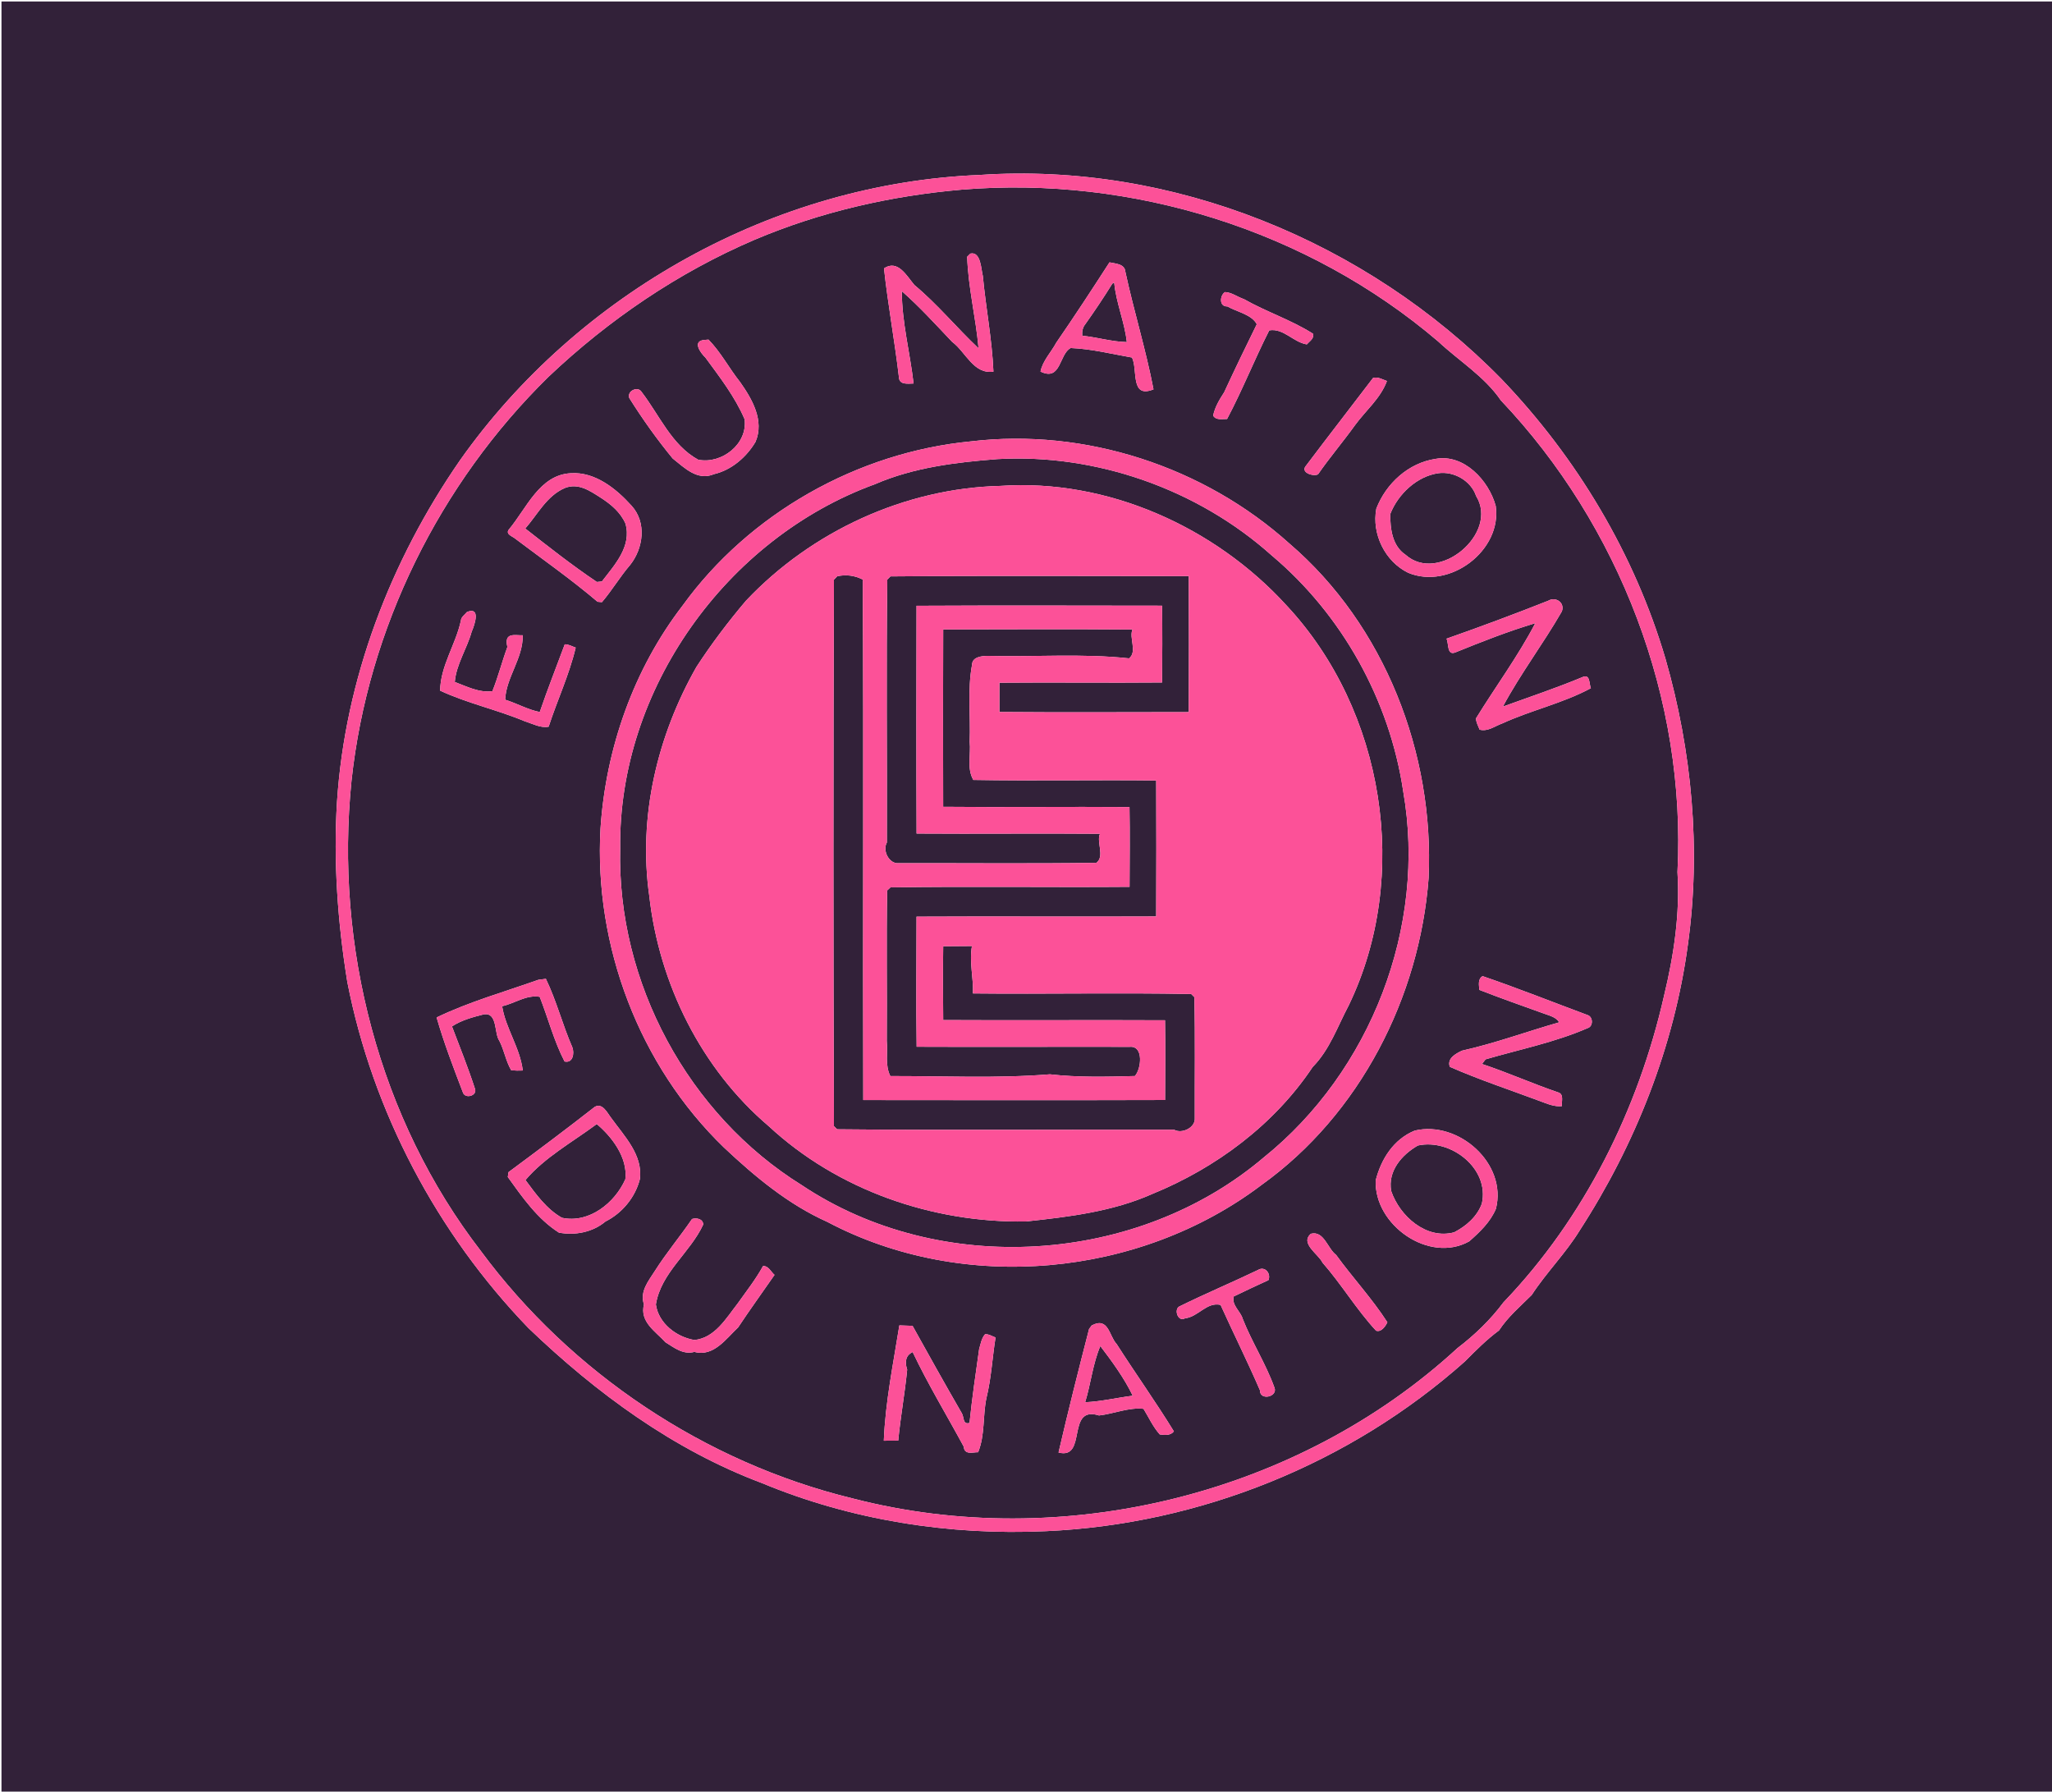 <?xml version="1.0" encoding="utf-8"?>
<!-- Generator: Adobe Illustrator 27.1.0, SVG Export Plug-In . SVG Version: 6.00 Build 0)  -->
<svg version="1.1" id="Layer_1" xmlns="http://www.w3.org/2000/svg" xmlns:xlink="http://www.w3.org/1999/xlink" x="0px" y="0px"
	 viewBox="0 0 693 605" style="enable-background:new 0 0 693 605;" xml:space="preserve">
<style type="text/css">
	.st0{fill:#322139;}
	.st1{fill:#FC5198;}
</style>
<g>
	<g>
		<path class="st0" d="M0.5,0.5h693v605H0.5V0.5z M330.84,59.08c-69.31,2.8-135.53,39.82-175.46,96.31
			c-23.54,34-38.85,74-41.57,115.39c-1.25,20.31,0.24,40.71,3.48,60.79c8.56,43.81,30.27,84.87,61.21,116.93
			c22.86,21.92,48.94,41.1,78.82,52.31c30.16,12.55,63.3,17.74,95.85,16.24c51.86-2.28,102.77-22.77,141.56-57.32
			c3.66-3.69,7.32-7.37,11.51-10.47c3-4.58,7.2-8.13,11.05-11.97c4.95-7.61,11.45-14.04,16.2-21.79
			c18.85-29.11,31.94-62.21,36.56-96.64c4.44-32.15,1.36-65.18-7.57-96.36c-10.44-35.4-29.93-67.94-55.45-94.55
			C461.57,81.54,395.96,54.66,330.84,59.08z"/>
	</g>
	<g>
		<path class="st0" d="M324.84,64.04c57.58-4.76,116.91,13.76,160.86,51.26c7.06,6.62,15.61,11.77,21.16,19.89
			c40.07,42.23,62.68,100.98,59.65,159.31c0.89,14.05-1.22,28.03-4.51,41.65c-8.71,38.41-26.89,75.08-54.23,103.61
			c-4.4,5.89-9.7,11.01-15.54,15.46c-53.86,49.58-133.57,69.12-204.37,50.75c-49.76-12.14-94.97-42.31-125.4-83.44
			c-34.52-44.66-49.45-103.08-43.74-158.97c5.53-51.39,29.71-100.22,66.52-136.32c20.3-19.25,43.86-35.27,69.6-46.28
			C277.05,71.53,300.87,66.11,324.84,64.04z M327.71,85.63c-0.27,0.27-0.81,0.8-1.08,1.07c0.34,10.35,2.93,20.58,3.85,30.92
			c-7.43-6.98-13.8-14.82-21.69-21.39c-2.62-3.13-5.6-8.72-10.25-5.61c1.33,12.3,3.62,24.51,5.05,36.82
			c0.14,2.62,3.11,2.09,4.94,2.06c-1.18-10.38-3.96-20.65-3.97-31.18c6.04,5.3,11.47,11.31,17,17.12c4.61,3.42,7.17,11,13.94,10.06
			c-0.46-10.84-2.57-21.55-3.58-32.34C331.36,91.35,331.35,84.79,327.71,85.63z M374.7,88.59c-5.88,9.11-11.82,18.19-17.98,27.13
			c-1.73,3.24-4.56,6.06-5.32,9.75c7.01,3.42,6.23-5.9,10.19-7.95c7,0.28,13.82,2.01,20.7,3.21c2.05,4.02-0.72,14,7.27,10.75
			c-2.55-13.34-6.62-26.37-9.49-39.65C379.86,89.07,376.81,89.06,374.7,88.59z M413.7,98.63c-1.7,1.05-2.13,4.93,0.82,4.85
			c3.13,1.82,8.23,2.71,9.92,6.01c-3.76,7.61-7.44,15.27-11.01,22.97c-1.59,2.46-3.13,4.99-3.73,7.89c1,1.65,3.09,1.11,4.71,1.13
			c5.18-9.76,9.25-20.1,14.24-29.92c4.82-0.82,8.1,4,12.68,4.73c0.9-1.04,2.6-1.97,2.08-3.61c-7.35-4.66-15.75-7.37-23.3-11.67
			C417.96,100.31,415.98,98.71,413.7,98.63z M237.79,114.8c-4.07,0.41-1.24,4.34,0.45,5.96c4.85,6.61,9.97,13.21,13.23,20.81
			c1.09,8.37-7.75,15.25-15.67,13.67c-8.98-4.91-13.11-15.09-19.12-22.89c-1.21-2.07-5.02-0.37-4.16,2.05
			c4.46,7.1,9.34,13.95,14.66,20.42c3.94,3.1,8.34,7.7,13.99,5.28c5.92-1.39,10.96-5.78,13.98-10.89c3.06-7.16-1.13-14.44-5.2-20.19
			c-3.72-4.66-6.48-10.05-10.68-14.34C238.9,114.71,238.16,114.77,237.79,114.8z M463.71,127.63c-7.5,9.86-15.12,19.64-22.57,29.54
			c-2.19,2.36,2.25,3.81,3.97,3.02c3.94-5.7,8.45-10.98,12.5-16.61c3.61-4.95,8.62-9.04,10.78-14.92
			C466.88,128.14,465.36,127.16,463.71,127.63z M327.84,149.05c-38.26,3.69-74.82,24.33-97.32,55.46
			c-16.57,21.52-25.93,48.25-27.72,75.27c-2.22,39.64,13.07,80.07,41.7,107.72c10.42,9.8,21.71,19.23,34.92,25.12
			c45.97,24.29,105.37,18.76,146.7-12.54c33.1-23.77,53.3-63.23,56.35-103.56c1.96-42.07-14.81-85.39-47.02-112.98
			C406.57,157.57,366.52,144.45,327.84,149.05z M484.84,154.95c-9.17,1.37-16.76,8.3-20.03,16.82c-1.61,8.54,2.94,17.85,10.76,21.65
			c14.03,5.84,31.77-7.56,29.56-22.59C502.78,162.21,494.4,153.21,484.84,154.95z M192.79,159.8
			c-10.63,0.53-14.99,11.96-20.95,19.02c-1.25,1.63,1.35,2.3,2.26,3.15c9.29,7,18.83,13.69,27.7,21.23
			c0.37,0.04,1.11,0.11,1.48,0.14c3.41-3.99,6.1-8.58,9.52-12.56c4.5-5.65,5.66-14.37,0.46-20.04
			C208.07,165,200.97,159.28,192.79,159.8z M522.81,202.88c-11.34,4.49-22.78,8.75-34.29,12.79c0.79,1.65,0.1,5.67,2.88,4.68
			c8.91-3.61,17.88-7.16,27.1-9.91c-5.85,11.18-13.39,21.38-20.01,32.12c-0.03,1.37,0.75,2.57,1.2,3.83
			c2.81,0.74,5.15-1.22,7.66-2.1c9.75-4.48,20.5-6.81,29.92-11.9c-0.66-1.55-0.17-4.77-2.72-3.79c-8.85,3.7-17.99,6.74-27,10.01
			c5.95-11.11,13.65-21.24,19.93-32.17C528.54,203.43,525.37,201.37,522.81,202.88z M157.7,206.67c-0.73,0.91-1.95,1.63-2.05,2.9
			c-1.73,8.06-6.91,15.3-7.01,23.65c9.27,4.31,19.37,6.46,28.77,10.42c2.57,0.78,5.11,2.27,7.88,1.75c2.9-8.94,6.97-17.55,9.13-26.7
			c-1.22-0.41-2.38-1.15-3.69-1.11c-2.82,7.62-5.82,15.17-8.44,22.86c-4.07-0.8-7.74-2.94-11.69-4.16
			c0.3-7.51,6.11-14.03,5.93-21.77c-2.42,0.15-6.44-1.21-5.17,3.96c-1.82,4.92-3.1,10.04-5.06,14.92c-4.44,0.62-8.66-1.58-12.71-3.1
			c0.49-5.94,4.12-11.26,5.7-16.96C160.43,210.7,162.34,204.78,157.7,206.67z M500.71,329.63c-1.69,0.96-1.24,3.04-1.09,4.65
			c7.28,2.82,14.62,5.42,21.97,8.05c1.81,0.67,3.9,1.12,4.98,2.89c-10.96,3.13-21.65,7.08-32.8,9.57c-2.14,1-5.15,2.61-4.14,5.46
			c9.99,4.39,20.36,7.8,30.57,11.62c2.35,0.86,4.72,1.93,7.29,1.65c-0.18-1.6,0.78-4.06-1.3-4.65c-8.66-2.95-17.01-6.7-25.69-9.58
			c0.31-0.39,0.91-1.18,1.21-1.57c11.54-3.37,23.42-5.74,34.48-10.55c1.91-0.56,1.86-3.76,0.02-4.38
			C524.41,338.41,512.53,333.67,500.71,329.63z M181.8,330.87c-11.49,4.08-23.35,7.41-34.35,12.71c2.46,8.54,5.68,16.94,8.83,25.18
			c0.69,2.53,5.12,1.25,4.09-1.2c-2.3-7.08-5.08-14-7.73-20.96c3.24-2.14,7.14-3.16,10.86-4.1c4.59-0.57,3.34,6.46,5.14,8.96
			c1.65,3.19,2.18,6.88,4.01,9.95c1.3,0.12,2.6,0.15,3.9,0.08c-0.89-7.6-5.82-14.33-6.97-21.71c4.29-0.94,8.05-3.91,12.69-3.18
			c2.85,7.25,4.81,14.92,8.39,21.84c2.85,0.67,3.38-2.79,2.63-4.79c-3.31-7.57-5.34-15.69-8.94-23.12
			C183.71,330.62,182.44,330.79,181.8,330.87z M200.81,373.81c-9.57,7.49-19.31,14.77-29.07,22c-0.06,0.41-0.19,1.23-0.25,1.64
			c4.93,6.84,10.01,14.18,17.27,18.78c5.42,1.04,11.42-0.13,15.71-3.74c5.68-2.86,10.05-8.15,11.63-14.32
			c1.06-8.15-5.28-14.55-9.66-20.62C205.21,376.01,203.47,372.18,200.81,373.81z M477.8,381.78c-7.15,2.91-11.35,9.58-13.19,16.78
			c-0.65,15.04,18,28.22,31.58,20.62c3.57-3.15,7.13-6.52,9.01-10.99C509.09,392.9,492.55,378.31,477.8,381.78z M233.72,411.63
			c-4.06,5.94-8.71,11.47-12.57,17.57c-2.13,3.36-5.14,6.87-3.67,11.29c-1.51,5.9,3.97,9.15,7.25,12.76
			c2.95,1.82,5.92,4.3,9.78,3.26c6.49,1.77,10.66-4.42,14.75-8.24c3.98-6.01,8.22-11.83,12.31-17.76c-1.21-1.03-2.06-3.13-3.89-2.97
			c-2.45,4.47-5.61,8.47-8.55,12.62c-3.84,4.9-7.7,11.67-14.63,12.34c-6.08-1.02-12.11-5.65-13-12c1.7-10.76,11.6-17.47,15.99-27
			C237.45,411.58,235.22,411.16,233.72,411.63z M442.71,416.62c-3.79,3.25,2.62,6.93,3.91,9.73c6.44,7.34,11.45,15.81,18.09,22.99
			c1.76,0.63,3.2-1.49,3.83-2.83c-5.17-8.03-11.71-15.03-17.31-22.75C448.35,421.64,447.13,415.49,442.71,416.62z M424.81,428.87
			c-8.86,4.24-17.84,8.01-26.6,12.34c-1.81,1.09-0.35,5.32,2,3.96c4.46-0.48,7.33-5.61,12-4.53c4.34,9.61,9.1,19.11,13.3,28.84
			c-0.05,3.65,6.14,2.19,4.89-0.91c-2.87-8.01-7.58-15.27-10.71-23.22c-0.75-2.63-3.83-4.6-3.03-7.56c3.9-1.85,7.78-3.74,11.72-5.51
			C429.34,429.99,427.12,427.39,424.81,428.87z M303.73,447.56c-2.06,12.92-4.72,25.84-5.25,38.94l4.87-0.03
			c0.76-8.02,2.24-15.95,3.02-23.96c-0.95-2.92-0.34-4.9,1.85-5.95c5.19,10.92,11.5,21.3,17.25,31.94c0.23,2.94,3.08,1.85,4.86,1.9
			c2.35-5.75,1.55-12.24,2.79-18.24c1.66-6.74,2.01-13.68,3.09-20.51c-1.16-0.43-2.27-1.19-3.54-1.1c-1.23,1.4-1.48,3.29-2,5.02
			c-1.17,8.3-2.39,16.59-3.25,24.94c-2.37,0.65-1.77-2-2.62-3.32c-5.65-9.77-11.14-19.62-16.62-29.48L303.73,447.56z M368.69,447.58
			c-0.22,0.3-0.67,0.9-0.89,1.2c-3.59,13.89-7.07,27.72-10.31,41.71c9.82,2.52,2.44-16.07,13.67-12.51
			c4.98-0.56,9.99-2.79,15.02-2.25c1.78,2.9,3.2,6.09,5.5,8.65c1.63,0.23,3.62,0.45,4.76-1.03c-6.15-10.01-13-19.59-19.33-29.5
			C374.56,451.21,374.41,444.53,368.69,447.58z"/>
	</g>
	<path class="st0" d="M375.64,95.8l0.65-0.4c0.62,6.86,3.52,13.29,4.26,20.12c-5.09-0.12-10.02-1.64-15.06-2.15
		c-0.12-1.38,0.12-2.77,1.02-3.87C369.68,105.03,372.74,100.47,375.64,95.8z"/>
	<g>
		<path class="st0" d="M336.84,155.03c33.38-1.9,67.67,10.18,92.61,32.51c23.77,19.97,39.86,48.91,44.43,79.62
			c8.05,45.77-10.99,94.67-47.08,123.68c-42.74,36.29-109.28,40.58-156.02,9.37c-38.32-23.79-62.48-68.52-61.33-113.71
			c-0.7-53.65,35.91-104.76,86.05-123C308.54,157.84,322.78,156.12,336.84,155.03z M337.84,164.08
			c-32.28,0.79-63.8,15.35-85.92,38.79c-6.01,7.09-11.64,14.53-16.72,22.34c-13.24,23.27-19.74,50.63-15.92,77.37
			c3.34,29.66,17.54,58.35,40.39,77.76c23.24,21.56,55.27,32.65,86.84,32.13c14.49-1.57,29.23-3.31,42.68-9.31
			c21.51-8.79,41.14-23.39,54.12-42.85c5.77-5.85,8.4-13.7,12.18-20.81c21.09-43.71,12.04-99.63-20.97-135.02
			C410.32,177.92,373.99,161.59,337.84,164.08z"/>
	</g>
	<path class="st0" d="M485.78,159.79c5.22-0.72,11,2.55,12.73,7.7c7.82,12.61-12.69,29.83-23.84,19.84
		c-4.51-3.02-5.18-8.8-5.15-13.76C472.15,166.82,478.53,160.82,485.78,159.79z"/>
	<path class="st0" d="M190.81,164.77c4.57-1.77,8.48,1.01,12.07,3.3c3.44,2.2,6.66,4.91,8.35,8.73c2.2,7.71-3.67,13.95-7.96,19.55
		c-0.43,0.04-1.28,0.12-1.71,0.16c-8.33-5.59-16.31-11.88-24.17-18.04C181.59,173.67,184.65,167.4,190.81,164.77z"/>
	<path class="st0" d="M282.74,194.6c2.95-0.68,6-0.27,8.63,1.12c0.33,58.58-0.01,117.17,0.17,175.75
		c33.97,0.04,67.95,0.08,101.93-0.02c0.03-8.98,0.14-17.95-0.02-26.92c-24.97-0.13-49.94,0.07-74.91-0.07
		c-0.1-8.31-0.11-16.63,0-24.93c2.43-0.02,7.28-0.05,9.71-0.07c-0.96,5.26,0.53,10.66,0.34,16c24.56,0.26,49.15-0.28,73.7,0.2
		c0.27,0.26,0.8,0.8,1.07,1.06c0.31,13.59,0.09,27.19,0.14,40.79c0.29,3.22-4.25,5.49-6.99,3.98c-37.93-0.09-75.89,0.24-113.8-0.15
		c-0.27-0.26-0.8-0.8-1.07-1.06c-0.23-61.51-0.24-123.03,0-184.54C281.91,195.45,282.46,194.89,282.74,194.6z"/>
	<path class="st0" d="M300.72,194.64c33.58-0.3,67.17-0.1,100.75-0.1c0.05,15.31,0.07,30.62-0.01,45.93
		c-21.31,0.01-42.63,0.14-63.94-0.04c0-2.47,0-7.42,0-9.89c18.31-0.16,36.62,0.08,54.94-0.08c0.08-8.64,0.11-17.29,0-25.93
		c-27.64-0.03-55.29-0.11-82.93,0.03c-0.04,25.64-0.09,51.27,0.02,76.91c20.64,0.15,41.29-0.1,61.93,0.08
		c-1.27,2.75,1.71,7.58-1.2,9.81c-22.26,0.32-44.53,0.07-66.79,0.13c-3.2,0.3-5.55-4.23-3.98-6.98c0.1-29.6-0.25-59.22,0.15-88.8
		C299.92,195.44,300.46,194.91,300.72,194.64z"/>
	<path class="st0" d="M318.54,212.54c21.31-0.03,42.63-0.14,63.94,0.03c-1.28,2.71,1.7,7.54-1.18,9.75
		c-15.87-1.72-31.89-0.42-47.82-0.84c-1.98,0.03-5.14,0.39-5.19,2.93c-1.61,8.57-0.46,17.41-0.81,26.09
		c0.46,4.23-1.04,8.97,1.23,12.87c20.58,0.37,41.17-0.06,61.76,0.18c0.06,15.3,0.07,30.61-0.01,45.92
		c-26.98,0.12-53.95-0.07-80.93,0.07c0,14.64-0.17,29.29,0.04,43.93c23.98,0.11,47.96-0.03,71.94,0.03
		c4.83-0.46,3.92,7.51,1.76,9.86c-9.58,0.26-19.17,0.5-28.7-0.58c-17.91,1.43-35.95,0.57-53.89,0.59c-1.85-3.65-0.83-7.98-1.2-11.86
		c0.13-16.94-0.18-33.89,0.14-50.82c0.28-0.26,0.84-0.78,1.11-1.04c26.91-0.4,53.83,0.02,80.74-0.19
		c0.03-8.98,0.15-17.96-0.02-26.93c-20.97-0.17-41.95,0.13-62.92-0.09C318.47,252.47,318.46,232.5,318.54,212.54z"/>
	<path class="st0" d="M201.53,379.58c4.94,4.09,10.53,11.24,9.67,18.61c-3.54,8.03-12.3,15.03-21.44,13.03
		c-5.2-2.94-8.82-8.04-12.3-12.74C183.93,390.82,193.39,385.62,201.53,379.58z"/>
	<path class="st0" d="M478.84,386.82c11.06-2.46,24.32,7.77,21.61,19.63c-1.61,4.39-5.27,7.55-9.32,9.67
		c-9.45,2.58-18.43-5.49-21.3-13.93C468.62,395.43,473.4,389.95,478.84,386.82z"/>
	<path class="st0" d="M371.6,454.54c3.82,5,8.14,10.9,10.94,16.77c-5.36,0.68-10.64,1.96-16.06,2.2
		C368.4,467.26,369.05,460.52,371.6,454.54z"/>
</g>
<g>
	<g>
		<path class="st1" d="M330.84,59.08c65.12-4.42,130.73,22.46,176.19,68.87c25.52,26.61,45.01,59.15,55.45,94.55
			c8.93,31.18,12.01,64.21,7.57,96.36c-4.62,34.43-17.71,67.53-36.56,96.64c-4.75,7.75-11.25,14.18-16.2,21.79
			c-3.85,3.84-8.05,7.39-11.05,11.97c-4.19,3.1-7.85,6.78-11.51,10.47c-38.79,34.55-89.7,55.04-141.56,57.32
			c-32.55,1.5-65.69-3.69-95.85-16.24c-29.88-11.21-55.96-30.39-78.82-52.31c-30.94-32.06-52.65-73.12-61.21-116.93
			c-3.24-20.08-4.73-40.48-3.48-60.79c2.72-41.39,18.03-81.39,41.57-115.39C195.31,98.9,261.53,61.88,330.84,59.08z M324.84,64.04
			c-23.97,2.07-47.79,7.49-70,16.92c-25.74,11.01-49.3,27.03-69.6,46.28c-36.81,36.1-60.99,84.93-66.52,136.32
			c-5.71,55.89,9.22,114.31,43.74,158.97c30.43,41.13,75.64,71.3,125.4,83.44c70.8,18.37,150.51-1.17,204.37-50.75
			c5.84-4.45,11.14-9.57,15.54-15.46c27.34-28.53,45.52-65.2,54.23-103.61c3.29-13.62,5.4-27.6,4.51-41.65
			c3.03-58.33-19.58-117.08-59.65-159.31c-5.55-8.12-14.1-13.27-21.16-19.89C441.75,77.8,382.42,59.28,324.84,64.04z"/>
	</g>
	<path class="st1" d="M327.71,85.63c3.64-0.84,3.65,5.72,4.21,7.53c1.01,10.79,3.12,21.5,3.58,32.34
		c-6.77,0.94-9.33-6.64-13.94-10.06c-5.53-5.81-10.96-11.82-17-17.12c0.01,10.53,2.79,20.8,3.97,31.18
		c-1.83,0.03-4.8,0.56-4.94-2.06c-1.43-12.31-3.72-24.52-5.05-36.82c4.65-3.11,7.63,2.48,10.25,5.61
		c7.89,6.57,14.26,14.41,21.69,21.39c-0.92-10.34-3.51-20.57-3.85-30.92C326.9,86.43,327.44,85.9,327.71,85.63z"/>
	<g>
		<path class="st1" d="M374.7,88.59c2.11,0.47,5.16,0.48,5.37,3.24c2.87,13.28,6.94,26.31,9.49,39.65
			c-7.99,3.25-5.22-6.73-7.27-10.75c-6.88-1.2-13.7-2.93-20.7-3.21c-3.96,2.05-3.18,11.37-10.19,7.95c0.76-3.69,3.59-6.51,5.32-9.75
			C362.88,106.78,368.82,97.7,374.7,88.59z M375.64,95.8c-2.9,4.67-5.96,9.23-9.13,13.7c-0.9,1.1-1.14,2.49-1.02,3.87
			c5.04,0.51,9.97,2.03,15.06,2.15c-0.74-6.83-3.64-13.26-4.26-20.12L375.64,95.8z"/>
	</g>
	<path class="st1" d="M413.7,98.63c2.28,0.08,4.26,1.68,6.41,2.38c7.55,4.3,15.95,7.01,23.3,11.67c0.52,1.64-1.18,2.57-2.08,3.61
		c-4.58-0.73-7.86-5.55-12.68-4.73c-4.99,9.82-9.06,20.16-14.24,29.92c-1.62-0.02-3.71,0.52-4.71-1.13c0.6-2.9,2.14-5.43,3.73-7.89
		c3.57-7.7,7.25-15.36,11.01-22.97c-1.69-3.3-6.79-4.19-9.92-6.01C411.57,103.56,412,99.68,413.7,98.63z"/>
	<path class="st1" d="M237.79,114.8c0.37-0.03,1.11-0.09,1.48-0.12c4.2,4.29,6.96,9.68,10.68,14.34c4.07,5.75,8.26,13.03,5.2,20.19
		c-3.02,5.11-8.06,9.5-13.98,10.89c-5.65,2.42-10.05-2.18-13.99-5.28c-5.32-6.47-10.2-13.32-14.66-20.42
		c-0.86-2.42,2.95-4.12,4.16-2.05c6.01,7.8,10.14,17.98,19.12,22.89c7.92,1.58,16.76-5.3,15.67-13.67
		c-3.26-7.6-8.38-14.2-13.23-20.81C236.55,119.14,233.72,115.21,237.79,114.8z"/>
	<path class="st1" d="M463.71,127.63c1.65-0.47,3.17,0.51,4.68,1.03c-2.16,5.88-7.17,9.97-10.78,14.92
		c-4.05,5.63-8.56,10.91-12.5,16.61c-1.72,0.79-6.16-0.66-3.97-3.02C448.59,147.27,456.21,137.49,463.71,127.63z"/>
	<g>
		<path class="st1" d="M327.84,149.05c38.68-4.6,78.73,8.52,107.61,34.49c32.21,27.59,48.98,70.91,47.02,112.98
			c-3.05,40.33-23.25,79.79-56.35,103.56c-41.33,31.3-100.73,36.83-146.7,12.54c-13.21-5.89-24.5-15.32-34.92-25.12
			c-28.63-27.65-43.92-68.08-41.7-107.72c1.79-27.02,11.15-53.75,27.72-75.27C253.02,173.38,289.58,152.74,327.84,149.05z
			 M336.84,155.03c-14.06,1.09-28.3,2.81-41.34,8.47c-50.14,18.24-86.75,69.35-86.05,123c-1.15,45.19,23.01,89.92,61.33,113.71
			c46.74,31.21,113.28,26.92,156.02-9.37c36.09-29.01,55.13-77.91,47.08-123.68c-4.57-30.71-20.66-59.65-44.43-79.62
			C404.51,165.21,370.22,153.13,336.84,155.03z"/>
	</g>
	<g>
		<path class="st1" d="M484.84,154.95c9.56-1.74,17.94,7.26,20.29,15.88c2.21,15.03-15.53,28.43-29.56,22.59
			c-7.82-3.8-12.37-13.11-10.76-21.65C468.08,163.25,475.67,156.32,484.84,154.95z M485.78,159.79
			c-7.25,1.03-13.63,7.03-16.26,13.78c-0.03,4.96,0.64,10.74,5.15,13.76c11.15,9.99,31.66-7.23,23.84-19.84
			C496.78,162.34,491,159.07,485.78,159.79z"/>
	</g>
	<g>
		<path class="st1" d="M192.79,159.8c8.18-0.52,15.28,5.2,20.47,10.94c5.2,5.67,4.04,14.39-0.46,20.04
			c-3.42,3.98-6.11,8.57-9.52,12.56c-0.37-0.03-1.11-0.1-1.48-0.14c-8.87-7.54-18.41-14.23-27.7-21.23
			c-0.91-0.85-3.51-1.52-2.26-3.15C177.8,171.76,182.16,160.33,192.79,159.8z M190.81,164.77c-6.16,2.63-9.22,8.9-13.42,13.7
			c7.86,6.16,15.84,12.45,24.17,18.04c0.43-0.04,1.28-0.12,1.71-0.16c4.29-5.6,10.16-11.84,7.96-19.55
			c-1.69-3.82-4.91-6.53-8.35-8.73C199.29,165.78,195.38,163,190.81,164.77z"/>
	</g>
	<g>
		<path class="st1" d="M337.84,164.08c36.15-2.49,72.48,13.84,96.68,40.4c33.01,35.39,42.06,91.31,20.97,135.02
			c-3.78,7.11-6.41,14.96-12.18,20.81c-12.98,19.46-32.61,34.06-54.12,42.85c-13.45,6-28.19,7.74-42.68,9.31
			c-31.57,0.52-63.6-10.57-86.84-32.13c-22.85-19.41-37.05-48.1-40.39-77.76c-3.82-26.74,2.68-54.1,15.92-77.37
			c5.08-7.81,10.71-15.25,16.72-22.34C274.04,179.43,305.56,164.87,337.84,164.08z M282.74,194.6c-0.28,0.29-0.83,0.85-1.1,1.14
			c-0.24,61.51-0.23,123.03,0,184.54c0.27,0.26,0.8,0.8,1.07,1.06c37.91,0.39,75.87,0.06,113.8,0.15c2.74,1.51,7.28-0.76,6.99-3.98
			c-0.05-13.6,0.17-27.2-0.14-40.79c-0.27-0.26-0.8-0.8-1.07-1.06c-24.55-0.48-49.14,0.06-73.7-0.2c0.19-5.34-1.3-10.74-0.34-16
			c-2.43,0.02-7.28,0.05-9.71,0.07c-0.11,8.3-0.1,16.62,0,24.93c24.97,0.14,49.94-0.06,74.91,0.07c0.16,8.97,0.05,17.94,0.02,26.92
			c-33.98,0.1-67.96,0.06-101.93,0.02c-0.18-58.58,0.16-117.17-0.17-175.75C288.74,194.33,285.69,193.92,282.74,194.6z
			 M300.72,194.64c-0.26,0.27-0.8,0.8-1.06,1.07c-0.4,29.58-0.05,59.2-0.15,88.8c-1.57,2.75,0.78,7.28,3.98,6.98
			c22.26-0.06,44.53,0.19,66.79-0.13c2.91-2.23-0.07-7.06,1.2-9.81c-20.64-0.18-41.29,0.07-61.93-0.08
			c-0.11-25.64-0.06-51.27-0.02-76.91c27.64-0.14,55.29-0.06,82.93-0.03c0.11,8.64,0.08,17.29,0,25.93
			c-18.32,0.16-36.63-0.08-54.94,0.08c0,2.47,0,7.42,0,9.89c21.31,0.18,42.63,0.05,63.94,0.04c0.08-15.31,0.06-30.62,0.01-45.93
			C367.89,194.54,334.3,194.34,300.72,194.64z M318.54,212.54c-0.08,19.96-0.07,39.93-0.01,59.9c20.97,0.22,41.95-0.08,62.92,0.09
			c0.17,8.97,0.05,17.95,0.02,26.93c-26.91,0.21-53.83-0.21-80.74,0.19c-0.27,0.26-0.83,0.78-1.11,1.04
			c-0.32,16.93-0.01,33.88-0.14,50.82c0.37,3.88-0.65,8.21,1.2,11.86c17.94-0.02,35.98,0.84,53.89-0.59
			c9.53,1.08,19.12,0.84,28.7,0.58c2.16-2.35,3.07-10.32-1.76-9.86c-23.98-0.06-47.96,0.08-71.94-0.03
			c-0.21-14.64-0.04-29.29-0.04-43.93c26.98-0.14,53.95,0.05,80.93-0.07c0.08-15.31,0.07-30.62,0.01-45.92
			c-20.59-0.24-41.18,0.19-61.76-0.18c-2.27-3.9-0.77-8.64-1.23-12.87c0.35-8.68-0.8-17.52,0.81-26.09c0.05-2.54,3.21-2.9,5.19-2.93
			c15.93,0.42,31.95-0.88,47.82,0.84c2.88-2.21-0.1-7.04,1.18-9.75C361.17,212.4,339.85,212.51,318.54,212.54z"/>
	</g>
	<path class="st1" d="M522.81,202.88c2.56-1.51,5.73,0.55,4.67,3.56c-6.28,10.93-13.98,21.06-19.93,32.17
		c9.01-3.27,18.15-6.31,27-10.01c2.55-0.98,2.06,2.24,2.72,3.79c-9.42,5.09-20.17,7.42-29.92,11.9c-2.51,0.88-4.85,2.84-7.66,2.1
		c-0.45-1.26-1.23-2.46-1.2-3.83c6.62-10.74,14.16-20.94,20.01-32.12c-9.22,2.75-18.19,6.3-27.1,9.91
		c-2.78,0.99-2.09-3.03-2.88-4.68C500.03,211.63,511.47,207.37,522.81,202.88z"/>
	<path class="st1" d="M157.7,206.67c4.64-1.89,2.73,4.03,1.59,6.66c-1.58,5.7-5.21,11.02-5.7,16.96c4.05,1.52,8.27,3.72,12.71,3.1
		c1.96-4.88,3.24-10,5.06-14.92c-1.27-5.17,2.75-3.81,5.17-3.96c0.18,7.74-5.63,14.26-5.93,21.77c3.95,1.22,7.62,3.36,11.69,4.16
		c2.62-7.69,5.62-15.24,8.44-22.86c1.31-0.04,2.47,0.7,3.69,1.11c-2.16,9.15-6.23,17.76-9.13,26.7c-2.77,0.52-5.31-0.97-7.88-1.75
		c-9.4-3.96-19.5-6.11-28.77-10.42c0.1-8.35,5.28-15.59,7.01-23.65C155.75,208.3,156.97,207.58,157.7,206.67z"/>
	<path class="st1" d="M500.71,329.63c11.82,4.04,23.7,8.78,35.5,13.16c1.84,0.62,1.89,3.82-0.02,4.38
		c-11.06,4.81-22.94,7.18-34.48,10.55c-0.3,0.39-0.9,1.18-1.21,1.57c8.68,2.88,17.03,6.63,25.69,9.58c2.08,0.59,1.12,3.05,1.3,4.65
		c-2.57,0.28-4.94-0.79-7.29-1.65c-10.21-3.82-20.58-7.23-30.57-11.62c-1.01-2.85,2-4.46,4.14-5.46c11.15-2.49,21.84-6.44,32.8-9.57
		c-1.08-1.77-3.17-2.22-4.98-2.89c-7.35-2.63-14.69-5.23-21.97-8.05C499.47,332.67,499.02,330.59,500.71,329.63z"/>
	<path class="st1" d="M181.8,330.87c0.64-0.08,1.91-0.25,2.55-0.34c3.6,7.43,5.63,15.55,8.94,23.12c0.75,2,0.22,5.46-2.63,4.79
		c-3.58-6.92-5.54-14.59-8.39-21.84c-4.64-0.73-8.4,2.24-12.69,3.18c1.15,7.38,6.08,14.11,6.97,21.71c-1.3,0.07-2.6,0.04-3.9-0.08
		c-1.83-3.07-2.36-6.76-4.01-9.95c-1.8-2.5-0.55-9.53-5.14-8.96c-3.72,0.94-7.62,1.96-10.86,4.1c2.65,6.96,5.43,13.88,7.73,20.96
		c1.03,2.45-3.4,3.73-4.09,1.2c-3.15-8.24-6.37-16.64-8.83-25.18C158.45,338.28,170.31,334.95,181.8,330.87z"/>
	<g>
		<path class="st1" d="M200.81,373.81c2.66-1.63,4.4,2.2,5.63,3.74c4.38,6.07,10.72,12.47,9.66,20.62
			c-1.58,6.17-5.95,11.46-11.63,14.32c-4.29,3.61-10.29,4.78-15.71,3.74c-7.26-4.6-12.34-11.94-17.27-18.78
			c0.06-0.41,0.19-1.23,0.25-1.64C181.5,388.58,191.24,381.3,200.81,373.81z M201.53,379.58c-8.14,6.04-17.6,11.24-24.07,18.9
			c3.48,4.7,7.1,9.8,12.3,12.74c9.14,2,17.9-5,21.44-13.03C212.06,390.82,206.47,383.67,201.53,379.58z"/>
	</g>
	<g>
		<path class="st1" d="M477.8,381.78c14.75-3.47,31.29,11.12,27.4,26.41c-1.88,4.47-5.44,7.84-9.01,10.99
			c-13.58,7.6-32.23-5.58-31.58-20.62C466.45,391.36,470.65,384.69,477.8,381.78z M478.84,386.82c-5.44,3.13-10.22,8.61-9.01,15.37
			c2.87,8.44,11.85,16.51,21.3,13.93c4.05-2.12,7.71-5.28,9.32-9.67C503.16,394.59,489.9,384.36,478.84,386.82z"/>
	</g>
	<path class="st1" d="M233.72,411.63c1.5-0.47,3.73-0.05,3.77,1.87c-4.39,9.53-14.29,16.24-15.99,27c0.89,6.35,6.92,10.98,13,12
		c6.93-0.67,10.79-7.44,14.63-12.34c2.94-4.15,6.1-8.15,8.55-12.62c1.83-0.16,2.68,1.94,3.89,2.97
		c-4.09,5.93-8.33,11.75-12.31,17.76c-4.09,3.82-8.26,10.01-14.75,8.24c-3.86,1.04-6.83-1.44-9.78-3.26
		c-3.28-3.61-8.76-6.86-7.25-12.76c-1.47-4.42,1.54-7.93,3.67-11.29C225.01,423.1,229.66,417.57,233.72,411.63z"/>
	<path class="st1" d="M442.71,416.62c4.42-1.13,5.64,5.02,8.52,7.14c5.6,7.72,12.14,14.72,17.31,22.75
		c-0.63,1.34-2.07,3.46-3.83,2.83c-6.64-7.18-11.65-15.65-18.09-22.99C445.33,423.55,438.92,419.87,442.71,416.62z"/>
	<path class="st1" d="M424.81,428.87c2.31-1.48,4.53,1.12,3.57,3.41c-3.94,1.77-7.82,3.66-11.72,5.51c-0.8,2.96,2.28,4.93,3.03,7.56
		c3.13,7.95,7.84,15.21,10.71,23.22c1.25,3.1-4.94,4.56-4.89,0.91c-4.2-9.73-8.96-19.23-13.3-28.84c-4.67-1.08-7.54,4.05-12,4.53
		c-2.35,1.36-3.81-2.87-2-3.96C406.97,436.88,415.95,433.11,424.81,428.87z"/>
	<path class="st1" d="M303.73,447.56l4.45,0.15c5.48,9.86,10.97,19.71,16.62,29.48c0.85,1.32,0.25,3.97,2.62,3.32
		c0.86-8.35,2.08-16.64,3.25-24.94c0.52-1.73,0.77-3.62,2-5.02c1.27-0.09,2.38,0.67,3.54,1.1c-1.08,6.83-1.43,13.77-3.09,20.51
		c-1.24,6-0.44,12.49-2.79,18.24c-1.78-0.05-4.63,1.04-4.86-1.9c-5.75-10.64-12.06-21.02-17.25-31.94c-2.19,1.05-2.8,3.03-1.85,5.95
		c-0.78,8.01-2.26,15.94-3.02,23.96l-4.87,0.03C299.01,473.4,301.67,460.48,303.73,447.56z"/>
	<g>
		<path class="st1" d="M368.69,447.58c5.72-3.05,5.87,3.63,8.42,6.27c6.33,9.91,13.18,19.49,19.33,29.5
			c-1.14,1.48-3.13,1.26-4.76,1.03c-2.3-2.56-3.72-5.75-5.5-8.65c-5.03-0.54-10.04,1.69-15.02,2.25
			c-11.23-3.56-3.85,15.03-13.67,12.51c3.24-13.99,6.72-27.82,10.31-41.71C368.02,448.48,368.47,447.88,368.69,447.58z
			 M371.6,454.54c-2.55,5.98-3.2,12.72-5.12,18.97c5.42-0.24,10.7-1.52,16.06-2.2C379.74,465.44,375.42,459.54,371.6,454.54z"/>
	</g>
</g>
</svg>
